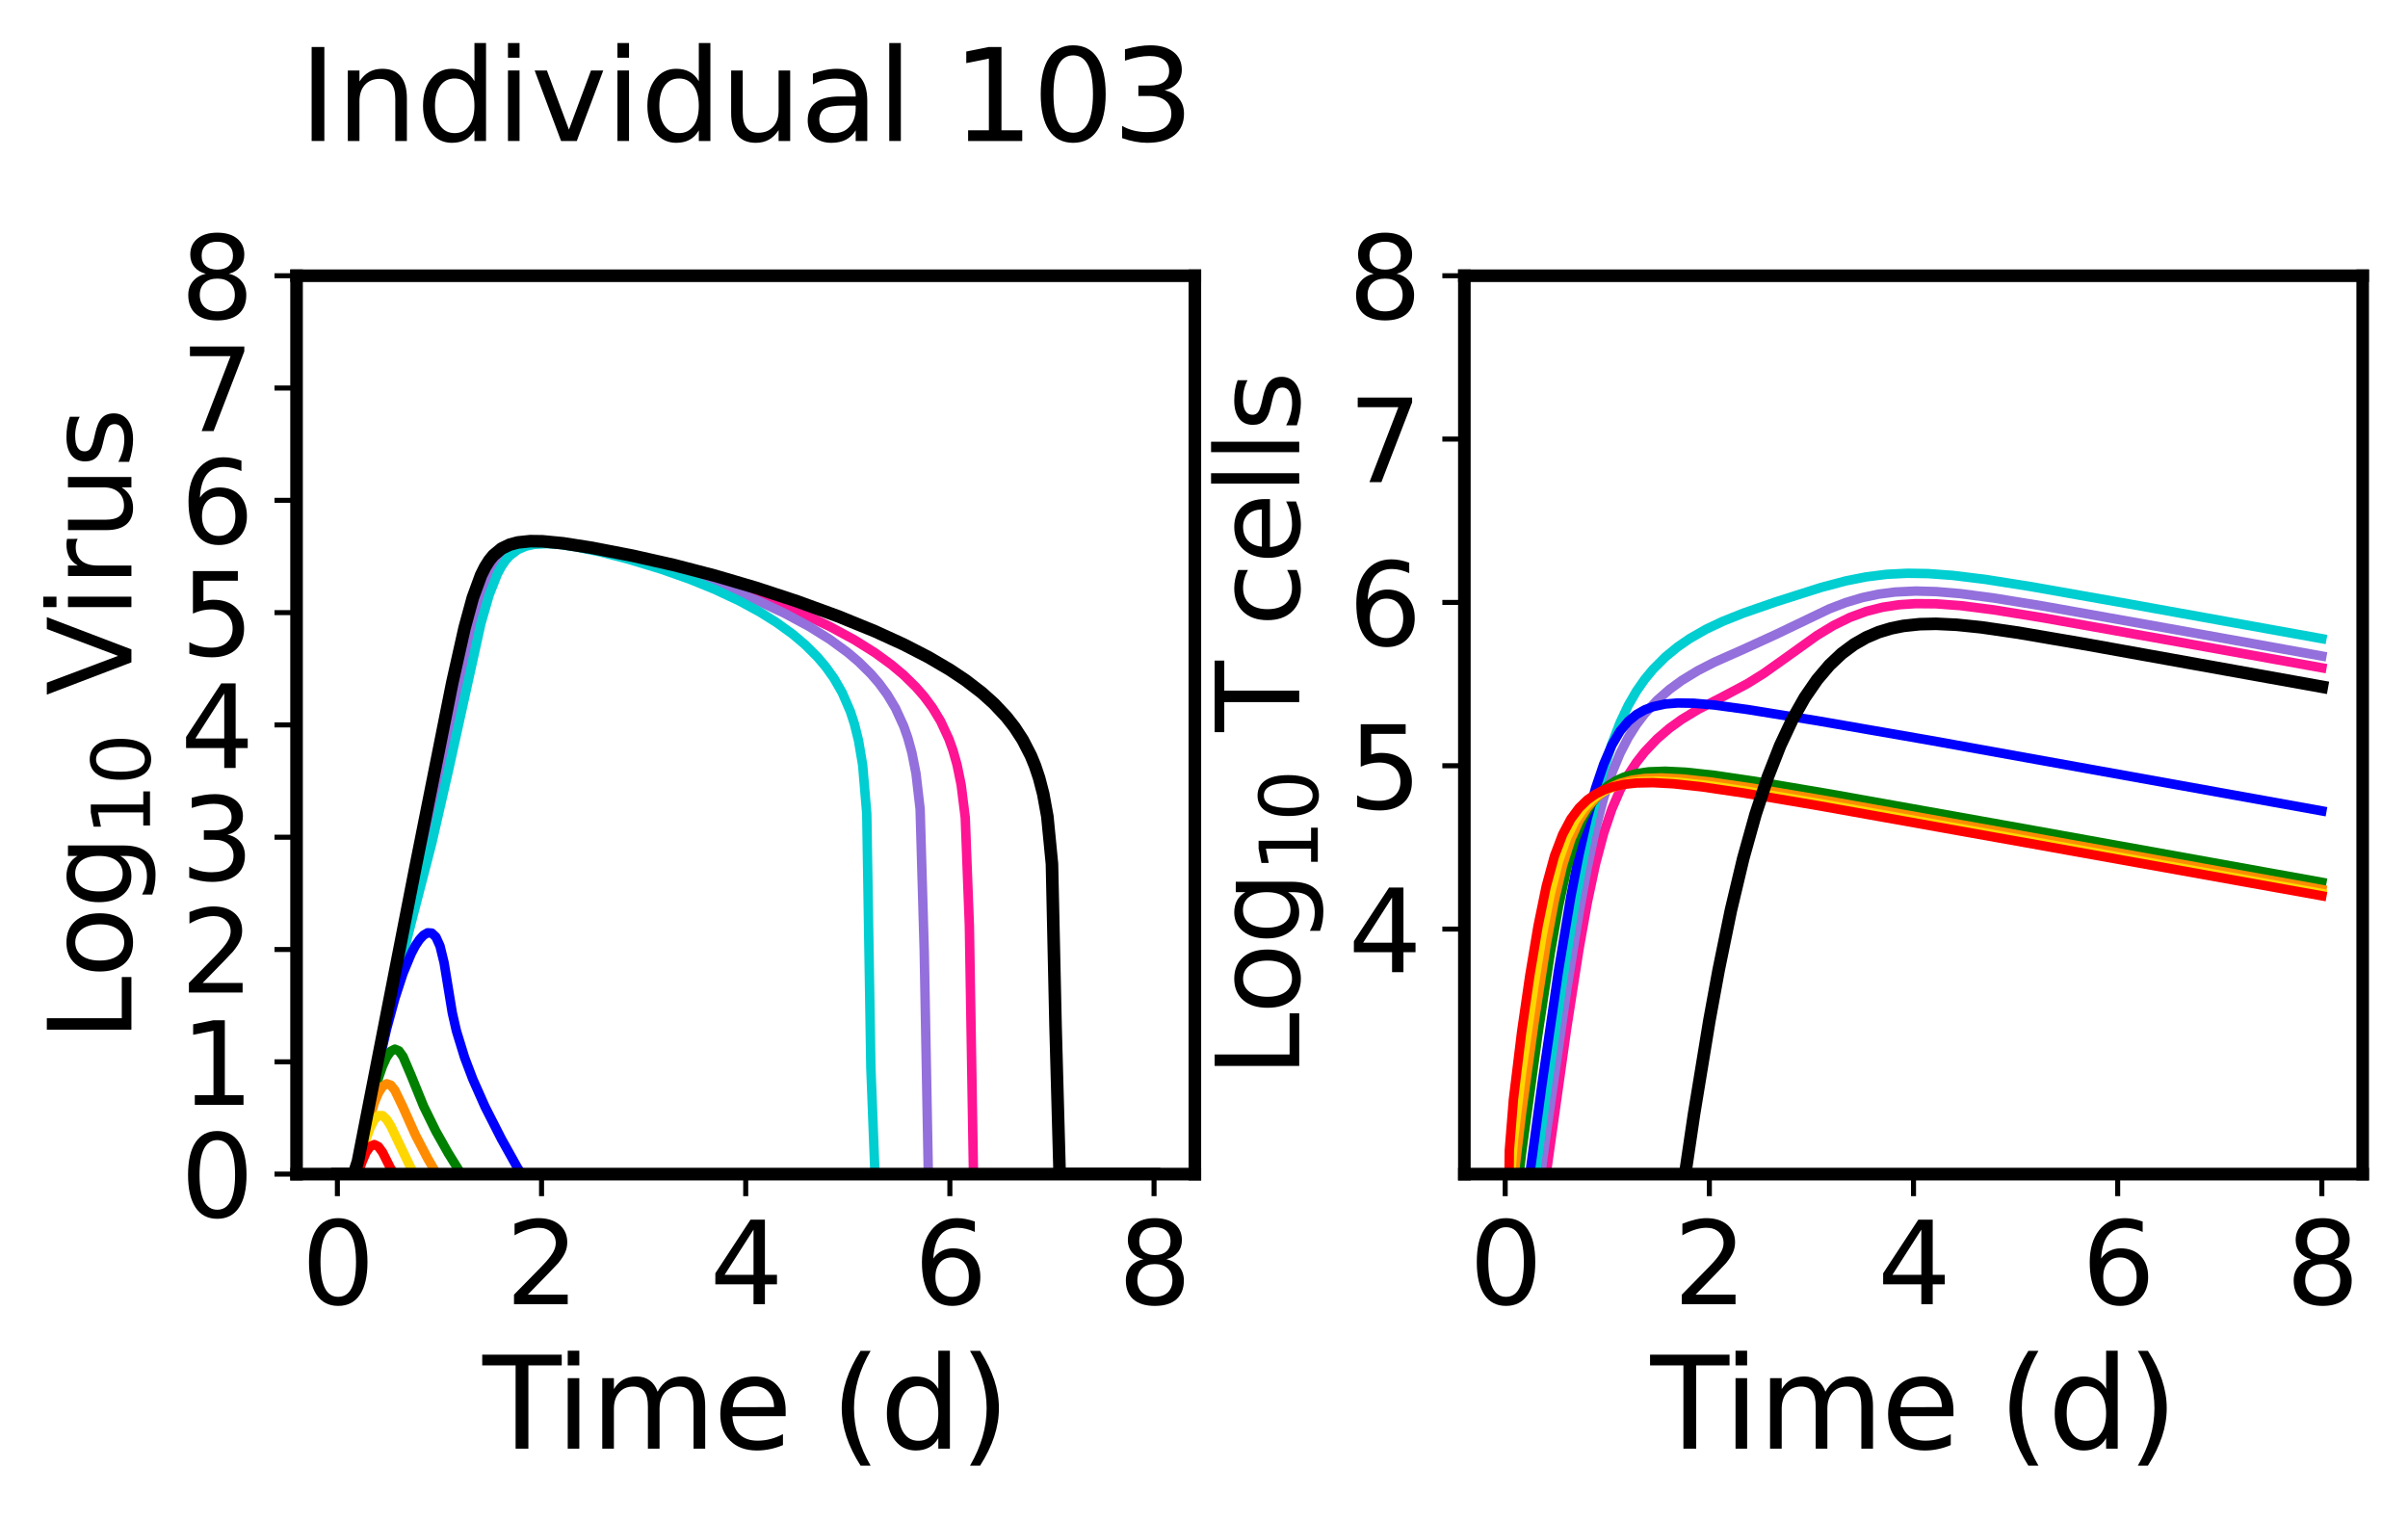 <?xml version="1.0" encoding="utf-8" standalone="no"?>
<!DOCTYPE svg PUBLIC "-//W3C//DTD SVG 1.1//EN"
  "http://www.w3.org/Graphics/SVG/1.1/DTD/svg11.dtd">
<svg xmlns:xlink="http://www.w3.org/1999/xlink" width="382.548pt" height="241.491pt" viewBox="0 0 382.548 241.491" xmlns="http://www.w3.org/2000/svg" version="1.1">
 <defs>
  <style type="text/css">*{stroke-linejoin: round; stroke-linecap: butt}</style>
 </defs>
 <g id="figure_1">
  <g id="patch_1">
   <path d="M 0 241.491 
L 382.548 241.491 
L 382.548 0 
L 0 0 
z
" style="fill: #ffffff"/>
  </g>
  <g id="axes_1">
   <g id="patch_2">
    <path d="M 47.112 186.515 
L 189.823 186.515 
L 189.823 43.804 
L 47.112 43.804 
z
" style="fill: #ffffff"/>
   </g>
   <g id="matplotlib.axis_1">
    <g id="xtick_1">
     <g id="line2d_1">
      <defs>
       <path id="mf154f3d9ef" d="M 0 0 
L 0 3.5 
" style="stroke: #000000; stroke-width: 0.8"/>
      </defs>
      <g>
       <use xlink:href="#mf154f3d9ef" x="53.599" y="186.515" style="stroke: #000000; stroke-width: 0.8"/>
      </g>
     </g>
     <g id="text_1">
      <!-- 0 -->
      <g transform="translate(47.873 207.192) scale(0.18 -0.18)">
       <defs>
        <path id="DejaVuSans-30" d="M 2034 4250 
Q 1547 4250 1301 3770 
Q 1056 3291 1056 2328 
Q 1056 1369 1301 889 
Q 1547 409 2034 409 
Q 2525 409 2770 889 
Q 3016 1369 3016 2328 
Q 3016 3291 2770 3770 
Q 2525 4250 2034 4250 
z
M 2034 4750 
Q 2819 4750 3233 4129 
Q 3647 3509 3647 2328 
Q 3647 1150 3233 529 
Q 2819 -91 2034 -91 
Q 1250 -91 836 529 
Q 422 1150 422 2328 
Q 422 3509 836 4129 
Q 1250 4750 2034 4750 
z
" transform="scale(0.016)"/>
       </defs>
       <use xlink:href="#DejaVuSans-30"/>
      </g>
     </g>
    </g>
    <g id="xtick_2">
     <g id="line2d_2">
      <g>
       <use xlink:href="#mf154f3d9ef" x="86.034" y="186.515" style="stroke: #000000; stroke-width: 0.8"/>
      </g>
     </g>
     <g id="text_2">
      <!-- 2 -->
      <g transform="translate(80.307 207.192) scale(0.18 -0.18)">
       <defs>
        <path id="DejaVuSans-32" d="M 1228 531 
L 3431 531 
L 3431 0 
L 469 0 
L 469 531 
Q 828 903 1448 1529 
Q 2069 2156 2228 2338 
Q 2531 2678 2651 2914 
Q 2772 3150 2772 3378 
Q 2772 3750 2511 3984 
Q 2250 4219 1831 4219 
Q 1534 4219 1204 4116 
Q 875 4013 500 3803 
L 500 4441 
Q 881 4594 1212 4672 
Q 1544 4750 1819 4750 
Q 2544 4750 2975 4387 
Q 3406 4025 3406 3419 
Q 3406 3131 3298 2873 
Q 3191 2616 2906 2266 
Q 2828 2175 2409 1742 
Q 1991 1309 1228 531 
z
" transform="scale(0.016)"/>
       </defs>
       <use xlink:href="#DejaVuSans-32"/>
      </g>
     </g>
    </g>
    <g id="xtick_3">
     <g id="line2d_3">
      <g>
       <use xlink:href="#mf154f3d9ef" x="118.468" y="186.515" style="stroke: #000000; stroke-width: 0.8"/>
      </g>
     </g>
     <g id="text_3">
      <!-- 4 -->
      <g transform="translate(112.742 207.192) scale(0.18 -0.18)">
       <defs>
        <path id="DejaVuSans-34" d="M 2419 4116 
L 825 1625 
L 2419 1625 
L 2419 4116 
z
M 2253 4666 
L 3047 4666 
L 3047 1625 
L 3713 1625 
L 3713 1100 
L 3047 1100 
L 3047 0 
L 2419 0 
L 2419 1100 
L 313 1100 
L 313 1709 
L 2253 4666 
z
" transform="scale(0.016)"/>
       </defs>
       <use xlink:href="#DejaVuSans-34"/>
      </g>
     </g>
    </g>
    <g id="xtick_4">
     <g id="line2d_4">
      <g>
       <use xlink:href="#mf154f3d9ef" x="150.902" y="186.515" style="stroke: #000000; stroke-width: 0.8"/>
      </g>
     </g>
     <g id="text_4">
      <!-- 6 -->
      <g transform="translate(145.176 207.192) scale(0.18 -0.18)">
       <defs>
        <path id="DejaVuSans-36" d="M 2113 2584 
Q 1688 2584 1439 2293 
Q 1191 2003 1191 1497 
Q 1191 994 1439 701 
Q 1688 409 2113 409 
Q 2538 409 2786 701 
Q 3034 994 3034 1497 
Q 3034 2003 2786 2293 
Q 2538 2584 2113 2584 
z
M 3366 4563 
L 3366 3988 
Q 3128 4100 2886 4159 
Q 2644 4219 2406 4219 
Q 1781 4219 1451 3797 
Q 1122 3375 1075 2522 
Q 1259 2794 1537 2939 
Q 1816 3084 2150 3084 
Q 2853 3084 3261 2657 
Q 3669 2231 3669 1497 
Q 3669 778 3244 343 
Q 2819 -91 2113 -91 
Q 1303 -91 875 529 
Q 447 1150 447 2328 
Q 447 3434 972 4092 
Q 1497 4750 2381 4750 
Q 2619 4750 2861 4703 
Q 3103 4656 3366 4563 
z
" transform="scale(0.016)"/>
       </defs>
       <use xlink:href="#DejaVuSans-36"/>
      </g>
     </g>
    </g>
    <g id="xtick_5">
     <g id="line2d_5">
      <g>
       <use xlink:href="#mf154f3d9ef" x="183.337" y="186.515" style="stroke: #000000; stroke-width: 0.8"/>
      </g>
     </g>
     <g id="text_5">
      <!-- 8 -->
      <g transform="translate(177.61 207.192) scale(0.18 -0.18)">
       <defs>
        <path id="DejaVuSans-38" d="M 2034 2216 
Q 1584 2216 1326 1975 
Q 1069 1734 1069 1313 
Q 1069 891 1326 650 
Q 1584 409 2034 409 
Q 2484 409 2743 651 
Q 3003 894 3003 1313 
Q 3003 1734 2745 1975 
Q 2488 2216 2034 2216 
z
M 1403 2484 
Q 997 2584 770 2862 
Q 544 3141 544 3541 
Q 544 4100 942 4425 
Q 1341 4750 2034 4750 
Q 2731 4750 3128 4425 
Q 3525 4100 3525 3541 
Q 3525 3141 3298 2862 
Q 3072 2584 2669 2484 
Q 3125 2378 3379 2068 
Q 3634 1759 3634 1313 
Q 3634 634 3220 271 
Q 2806 -91 2034 -91 
Q 1263 -91 848 271 
Q 434 634 434 1313 
Q 434 1759 690 2068 
Q 947 2378 1403 2484 
z
M 1172 3481 
Q 1172 3119 1398 2916 
Q 1625 2713 2034 2713 
Q 2441 2713 2670 2916 
Q 2900 3119 2900 3481 
Q 2900 3844 2670 4047 
Q 2441 4250 2034 4250 
Q 1625 4250 1398 4047 
Q 1172 3844 1172 3481 
z
" transform="scale(0.016)"/>
       </defs>
       <use xlink:href="#DejaVuSans-38"/>
      </g>
     </g>
    </g>
    <g id="text_6">
     <!-- Time (d) -->
     <g transform="translate(76.671 230.132) scale(0.2 -0.2)">
      <defs>
       <path id="DejaVuSans-54" d="M -19 4666 
L 3928 4666 
L 3928 4134 
L 2272 4134 
L 2272 0 
L 1638 0 
L 1638 4134 
L -19 4134 
L -19 4666 
z
" transform="scale(0.016)"/>
       <path id="DejaVuSans-69" d="M 603 3500 
L 1178 3500 
L 1178 0 
L 603 0 
L 603 3500 
z
M 603 4863 
L 1178 4863 
L 1178 4134 
L 603 4134 
L 603 4863 
z
" transform="scale(0.016)"/>
       <path id="DejaVuSans-6d" d="M 3328 2828 
Q 3544 3216 3844 3400 
Q 4144 3584 4550 3584 
Q 5097 3584 5394 3201 
Q 5691 2819 5691 2113 
L 5691 0 
L 5113 0 
L 5113 2094 
Q 5113 2597 4934 2840 
Q 4756 3084 4391 3084 
Q 3944 3084 3684 2787 
Q 3425 2491 3425 1978 
L 3425 0 
L 2847 0 
L 2847 2094 
Q 2847 2600 2669 2842 
Q 2491 3084 2119 3084 
Q 1678 3084 1418 2786 
Q 1159 2488 1159 1978 
L 1159 0 
L 581 0 
L 581 3500 
L 1159 3500 
L 1159 2956 
Q 1356 3278 1631 3431 
Q 1906 3584 2284 3584 
Q 2666 3584 2933 3390 
Q 3200 3197 3328 2828 
z
" transform="scale(0.016)"/>
       <path id="DejaVuSans-65" d="M 3597 1894 
L 3597 1613 
L 953 1613 
Q 991 1019 1311 708 
Q 1631 397 2203 397 
Q 2534 397 2845 478 
Q 3156 559 3463 722 
L 3463 178 
Q 3153 47 2828 -22 
Q 2503 -91 2169 -91 
Q 1331 -91 842 396 
Q 353 884 353 1716 
Q 353 2575 817 3079 
Q 1281 3584 2069 3584 
Q 2775 3584 3186 3129 
Q 3597 2675 3597 1894 
z
M 3022 2063 
Q 3016 2534 2758 2815 
Q 2500 3097 2075 3097 
Q 1594 3097 1305 2825 
Q 1016 2553 972 2059 
L 3022 2063 
z
" transform="scale(0.016)"/>
       <path id="DejaVuSans-20" transform="scale(0.016)"/>
       <path id="DejaVuSans-28" d="M 1984 4856 
Q 1566 4138 1362 3434 
Q 1159 2731 1159 2009 
Q 1159 1288 1364 580 
Q 1569 -128 1984 -844 
L 1484 -844 
Q 1016 -109 783 600 
Q 550 1309 550 2009 
Q 550 2706 781 3412 
Q 1013 4119 1484 4856 
L 1984 4856 
z
" transform="scale(0.016)"/>
       <path id="DejaVuSans-64" d="M 2906 2969 
L 2906 4863 
L 3481 4863 
L 3481 0 
L 2906 0 
L 2906 525 
Q 2725 213 2448 61 
Q 2172 -91 1784 -91 
Q 1150 -91 751 415 
Q 353 922 353 1747 
Q 353 2572 751 3078 
Q 1150 3584 1784 3584 
Q 2172 3584 2448 3432 
Q 2725 3281 2906 2969 
z
M 947 1747 
Q 947 1113 1208 752 
Q 1469 391 1925 391 
Q 2381 391 2643 752 
Q 2906 1113 2906 1747 
Q 2906 2381 2643 2742 
Q 2381 3103 1925 3103 
Q 1469 3103 1208 2742 
Q 947 2381 947 1747 
z
" transform="scale(0.016)"/>
       <path id="DejaVuSans-29" d="M 513 4856 
L 1013 4856 
Q 1481 4119 1714 3412 
Q 1947 2706 1947 2009 
Q 1947 1309 1714 600 
Q 1481 -109 1013 -844 
L 513 -844 
Q 928 -128 1133 580 
Q 1338 1288 1338 2009 
Q 1338 2731 1133 3434 
Q 928 4138 513 4856 
z
" transform="scale(0.016)"/>
      </defs>
      <use xlink:href="#DejaVuSans-54"/>
      <use xlink:href="#DejaVuSans-69" transform="translate(57.959 0)"/>
      <use xlink:href="#DejaVuSans-6d" transform="translate(85.742 0)"/>
      <use xlink:href="#DejaVuSans-65" transform="translate(183.154 0)"/>
      <use xlink:href="#DejaVuSans-20" transform="translate(244.678 0)"/>
      <use xlink:href="#DejaVuSans-28" transform="translate(276.465 0)"/>
      <use xlink:href="#DejaVuSans-64" transform="translate(315.479 0)"/>
      <use xlink:href="#DejaVuSans-29" transform="translate(378.955 0)"/>
     </g>
    </g>
   </g>
   <g id="matplotlib.axis_2">
    <g id="ytick_1">
     <g id="line2d_6">
      <defs>
       <path id="m5e6842d394" d="M 0 0 
L -3.5 0 
" style="stroke: #000000; stroke-width: 0.8"/>
      </defs>
      <g>
       <use xlink:href="#m5e6842d394" x="47.112" y="186.515" style="stroke: #000000; stroke-width: 0.8"/>
      </g>
     </g>
     <g id="text_7">
      <!-- 0 -->
      <g transform="translate(28.66 193.353) scale(0.18 -0.18)">
       <use xlink:href="#DejaVuSans-30"/>
      </g>
     </g>
    </g>
    <g id="ytick_2">
     <g id="line2d_7">
      <g>
       <use xlink:href="#m5e6842d394" x="47.112" y="168.676" style="stroke: #000000; stroke-width: 0.8"/>
      </g>
     </g>
     <g id="text_8">
      <!-- 1 -->
      <g transform="translate(28.66 175.514) scale(0.18 -0.18)">
       <defs>
        <path id="DejaVuSans-31" d="M 794 531 
L 1825 531 
L 1825 4091 
L 703 3866 
L 703 4441 
L 1819 4666 
L 2450 4666 
L 2450 531 
L 3481 531 
L 3481 0 
L 794 0 
L 794 531 
z
" transform="scale(0.016)"/>
       </defs>
       <use xlink:href="#DejaVuSans-31"/>
      </g>
     </g>
    </g>
    <g id="ytick_3">
     <g id="line2d_8">
      <g>
       <use xlink:href="#m5e6842d394" x="47.112" y="150.837" style="stroke: #000000; stroke-width: 0.8"/>
      </g>
     </g>
     <g id="text_9">
      <!-- 2 -->
      <g transform="translate(28.66 157.675) scale(0.18 -0.18)">
       <use xlink:href="#DejaVuSans-32"/>
      </g>
     </g>
    </g>
    <g id="ytick_4">
     <g id="line2d_9">
      <g>
       <use xlink:href="#m5e6842d394" x="47.112" y="132.998" style="stroke: #000000; stroke-width: 0.8"/>
      </g>
     </g>
     <g id="text_10">
      <!-- 3 -->
      <g transform="translate(28.66 139.836) scale(0.18 -0.18)">
       <defs>
        <path id="DejaVuSans-33" d="M 2597 2516 
Q 3050 2419 3304 2112 
Q 3559 1806 3559 1356 
Q 3559 666 3084 287 
Q 2609 -91 1734 -91 
Q 1441 -91 1130 -33 
Q 819 25 488 141 
L 488 750 
Q 750 597 1062 519 
Q 1375 441 1716 441 
Q 2309 441 2620 675 
Q 2931 909 2931 1356 
Q 2931 1769 2642 2001 
Q 2353 2234 1838 2234 
L 1294 2234 
L 1294 2753 
L 1863 2753 
Q 2328 2753 2575 2939 
Q 2822 3125 2822 3475 
Q 2822 3834 2567 4026 
Q 2313 4219 1838 4219 
Q 1578 4219 1281 4162 
Q 984 4106 628 3988 
L 628 4550 
Q 988 4650 1302 4700 
Q 1616 4750 1894 4750 
Q 2613 4750 3031 4423 
Q 3450 4097 3450 3541 
Q 3450 3153 3228 2886 
Q 3006 2619 2597 2516 
z
" transform="scale(0.016)"/>
       </defs>
       <use xlink:href="#DejaVuSans-33"/>
      </g>
     </g>
    </g>
    <g id="ytick_5">
     <g id="line2d_10">
      <g>
       <use xlink:href="#m5e6842d394" x="47.112" y="115.159" style="stroke: #000000; stroke-width: 0.8"/>
      </g>
     </g>
     <g id="text_11">
      <!-- 4 -->
      <g transform="translate(28.66 121.998) scale(0.18 -0.18)">
       <use xlink:href="#DejaVuSans-34"/>
      </g>
     </g>
    </g>
    <g id="ytick_6">
     <g id="line2d_11">
      <g>
       <use xlink:href="#m5e6842d394" x="47.112" y="97.32" style="stroke: #000000; stroke-width: 0.8"/>
      </g>
     </g>
     <g id="text_12">
      <!-- 5 -->
      <g transform="translate(28.66 104.159) scale(0.18 -0.18)">
       <defs>
        <path id="DejaVuSans-35" d="M 691 4666 
L 3169 4666 
L 3169 4134 
L 1269 4134 
L 1269 2991 
Q 1406 3038 1543 3061 
Q 1681 3084 1819 3084 
Q 2600 3084 3056 2656 
Q 3513 2228 3513 1497 
Q 3513 744 3044 326 
Q 2575 -91 1722 -91 
Q 1428 -91 1123 -41 
Q 819 9 494 109 
L 494 744 
Q 775 591 1075 516 
Q 1375 441 1709 441 
Q 2250 441 2565 725 
Q 2881 1009 2881 1497 
Q 2881 1984 2565 2268 
Q 2250 2553 1709 2553 
Q 1456 2553 1204 2497 
Q 953 2441 691 2322 
L 691 4666 
z
" transform="scale(0.016)"/>
       </defs>
       <use xlink:href="#DejaVuSans-35"/>
      </g>
     </g>
    </g>
    <g id="ytick_7">
     <g id="line2d_12">
      <g>
       <use xlink:href="#m5e6842d394" x="47.112" y="79.481" style="stroke: #000000; stroke-width: 0.8"/>
      </g>
     </g>
     <g id="text_13">
      <!-- 6 -->
      <g transform="translate(28.66 86.32) scale(0.18 -0.18)">
       <use xlink:href="#DejaVuSans-36"/>
      </g>
     </g>
    </g>
    <g id="ytick_8">
     <g id="line2d_13">
      <g>
       <use xlink:href="#m5e6842d394" x="47.112" y="61.642" style="stroke: #000000; stroke-width: 0.8"/>
      </g>
     </g>
     <g id="text_14">
      <!-- 7 -->
      <g transform="translate(28.66 68.481) scale(0.18 -0.18)">
       <defs>
        <path id="DejaVuSans-37" d="M 525 4666 
L 3525 4666 
L 3525 4397 
L 1831 0 
L 1172 0 
L 2766 4134 
L 525 4134 
L 525 4666 
z
" transform="scale(0.016)"/>
       </defs>
       <use xlink:href="#DejaVuSans-37"/>
      </g>
     </g>
    </g>
    <g id="ytick_9">
     <g id="line2d_14">
      <g>
       <use xlink:href="#m5e6842d394" x="47.112" y="43.804" style="stroke: #000000; stroke-width: 0.8"/>
      </g>
     </g>
     <g id="text_15">
      <!-- 8 -->
      <g transform="translate(28.66 50.642) scale(0.18 -0.18)">
       <use xlink:href="#DejaVuSans-38"/>
      </g>
     </g>
    </g>
    <g id="text_16">
     <!-- Log$_{10}$ Virus -->
     <g transform="translate(20.88 165.379) rotate(-90) scale(0.18 -0.18)">
      <defs>
       <path id="DejaVuSans-4c" d="M 628 4666 
L 1259 4666 
L 1259 531 
L 3531 531 
L 3531 0 
L 628 0 
L 628 4666 
z
" transform="scale(0.016)"/>
       <path id="DejaVuSans-6f" d="M 1959 3097 
Q 1497 3097 1228 2736 
Q 959 2375 959 1747 
Q 959 1119 1226 758 
Q 1494 397 1959 397 
Q 2419 397 2687 759 
Q 2956 1122 2956 1747 
Q 2956 2369 2687 2733 
Q 2419 3097 1959 3097 
z
M 1959 3584 
Q 2709 3584 3137 3096 
Q 3566 2609 3566 1747 
Q 3566 888 3137 398 
Q 2709 -91 1959 -91 
Q 1206 -91 779 398 
Q 353 888 353 1747 
Q 353 2609 779 3096 
Q 1206 3584 1959 3584 
z
" transform="scale(0.016)"/>
       <path id="DejaVuSans-67" d="M 2906 1791 
Q 2906 2416 2648 2759 
Q 2391 3103 1925 3103 
Q 1463 3103 1205 2759 
Q 947 2416 947 1791 
Q 947 1169 1205 825 
Q 1463 481 1925 481 
Q 2391 481 2648 825 
Q 2906 1169 2906 1791 
z
M 3481 434 
Q 3481 -459 3084 -895 
Q 2688 -1331 1869 -1331 
Q 1566 -1331 1297 -1286 
Q 1028 -1241 775 -1147 
L 775 -588 
Q 1028 -725 1275 -790 
Q 1522 -856 1778 -856 
Q 2344 -856 2625 -561 
Q 2906 -266 2906 331 
L 2906 616 
Q 2728 306 2450 153 
Q 2172 0 1784 0 
Q 1141 0 747 490 
Q 353 981 353 1791 
Q 353 2603 747 3093 
Q 1141 3584 1784 3584 
Q 2172 3584 2450 3431 
Q 2728 3278 2906 2969 
L 2906 3500 
L 3481 3500 
L 3481 434 
z
" transform="scale(0.016)"/>
       <path id="DejaVuSans-56" d="M 1831 0 
L 50 4666 
L 709 4666 
L 2188 738 
L 3669 4666 
L 4325 4666 
L 2547 0 
L 1831 0 
z
" transform="scale(0.016)"/>
       <path id="DejaVuSans-72" d="M 2631 2963 
Q 2534 3019 2420 3045 
Q 2306 3072 2169 3072 
Q 1681 3072 1420 2755 
Q 1159 2438 1159 1844 
L 1159 0 
L 581 0 
L 581 3500 
L 1159 3500 
L 1159 2956 
Q 1341 3275 1631 3429 
Q 1922 3584 2338 3584 
Q 2397 3584 2469 3576 
Q 2541 3569 2628 3553 
L 2631 2963 
z
" transform="scale(0.016)"/>
       <path id="DejaVuSans-75" d="M 544 1381 
L 544 3500 
L 1119 3500 
L 1119 1403 
Q 1119 906 1312 657 
Q 1506 409 1894 409 
Q 2359 409 2629 706 
Q 2900 1003 2900 1516 
L 2900 3500 
L 3475 3500 
L 3475 0 
L 2900 0 
L 2900 538 
Q 2691 219 2414 64 
Q 2138 -91 1772 -91 
Q 1169 -91 856 284 
Q 544 659 544 1381 
z
M 1991 3584 
L 1991 3584 
z
" transform="scale(0.016)"/>
       <path id="DejaVuSans-73" d="M 2834 3397 
L 2834 2853 
Q 2591 2978 2328 3040 
Q 2066 3103 1784 3103 
Q 1356 3103 1142 2972 
Q 928 2841 928 2578 
Q 928 2378 1081 2264 
Q 1234 2150 1697 2047 
L 1894 2003 
Q 2506 1872 2764 1633 
Q 3022 1394 3022 966 
Q 3022 478 2636 193 
Q 2250 -91 1575 -91 
Q 1294 -91 989 -36 
Q 684 19 347 128 
L 347 722 
Q 666 556 975 473 
Q 1284 391 1588 391 
Q 1994 391 2212 530 
Q 2431 669 2431 922 
Q 2431 1156 2273 1281 
Q 2116 1406 1581 1522 
L 1381 1569 
Q 847 1681 609 1914 
Q 372 2147 372 2553 
Q 372 3047 722 3315 
Q 1072 3584 1716 3584 
Q 2034 3584 2315 3537 
Q 2597 3491 2834 3397 
z
" transform="scale(0.016)"/>
      </defs>
      <use xlink:href="#DejaVuSans-4c" transform="translate(0 0.016)"/>
      <use xlink:href="#DejaVuSans-6f" transform="translate(55.713 0.016)"/>
      <use xlink:href="#DejaVuSans-67" transform="translate(116.895 0.016)"/>
      <use xlink:href="#DejaVuSans-31" transform="translate(181.328 -16.391) scale(0.7)"/>
      <use xlink:href="#DejaVuSans-30" transform="translate(225.864 -16.391) scale(0.7)"/>
      <use xlink:href="#DejaVuSans-20" transform="translate(273.135 0.016)"/>
      <use xlink:href="#DejaVuSans-56" transform="translate(304.922 0.016)"/>
      <use xlink:href="#DejaVuSans-69" transform="translate(373.33 0.016)"/>
      <use xlink:href="#DejaVuSans-72" transform="translate(401.113 0.016)"/>
      <use xlink:href="#DejaVuSans-75" transform="translate(442.227 0.016)"/>
      <use xlink:href="#DejaVuSans-73" transform="translate(505.605 0.016)"/>
     </g>
    </g>
   </g>
   <g id="line2d_15">
    <path d="M 53.599 186.515 
L 56.207 186.515 
L 56.859 184.543 
L 61.423 161.575 
L 73.158 104.944 
L 74.462 99.369 
L 75.766 94.702 
L 77.069 91.243 
L 77.721 89.982 
L 78.373 88.983 
L 79.025 88.211 
L 80.329 87.168 
L 81.633 86.572 
L 82.937 86.25 
L 84.893 86.08 
L 86.849 86.136 
L 90.108 86.507 
L 94.672 87.311 
L 100.539 88.586 
L 106.407 90.064 
L 112.275 91.769 
L 117.49 93.497 
L 122.706 95.447 
L 127.269 97.363 
L 131.833 99.527 
L 135.745 101.651 
L 139.004 103.694 
L 141.612 105.591 
L 143.568 107.235 
L 145.524 109.156 
L 146.828 110.657 
L 148.132 112.418 
L 149.435 114.569 
L 150.739 117.372 
L 151.391 119.192 
L 152.043 121.498 
L 152.695 124.679 
L 153.347 129.915 
L 153.999 147.031 
L 154.651 186.515 
L 183.337 186.515 
L 183.337 186.515 
" clip-path="url(#p3ba7600f15)" style="fill: none; stroke: #ff1493; stroke-width: 1.5; stroke-linecap: square"/>
   </g>
   <g id="line2d_16">
    <path d="M 53.599 186.515 
L 56.207 186.515 
L 56.859 184.56 
L 60.771 165.021 
L 64.031 149.89 
L 69.246 126.108 
L 74.462 101.544 
L 75.766 96.484 
L 77.069 92.538 
L 77.721 91.033 
L 78.373 89.827 
L 79.025 88.878 
L 79.677 88.146 
L 80.981 87.162 
L 82.285 86.604 
L 83.589 86.311 
L 85.545 86.174 
L 87.501 86.261 
L 90.76 86.679 
L 94.672 87.42 
L 99.888 88.626 
L 105.755 90.209 
L 110.971 91.837 
L 116.186 93.715 
L 120.75 95.6 
L 124.661 97.437 
L 128.573 99.541 
L 131.833 101.577 
L 134.685 103.666 
L 136.397 105.12 
L 138.352 107.048 
L 139.656 108.559 
L 140.96 110.334 
L 142.264 112.508 
L 143.568 115.355 
L 144.22 117.214 
L 144.872 119.588 
L 145.524 122.904 
L 146.176 128.539 
L 146.828 151.062 
L 147.48 186.515 
L 183.337 186.515 
L 183.337 186.515 
" clip-path="url(#p3ba7600f15)" style="fill: none; stroke: #9370db; stroke-width: 1.5; stroke-linecap: square"/>
   </g>
   <g id="line2d_17">
    <path d="M 53.599 186.515 
L 56.207 186.515 
L 56.859 184.595 
L 60.119 168.459 
L 62.727 156.817 
L 65.334 146.546 
L 68.594 133.959 
L 71.202 122.59 
L 76.417 98.987 
L 77.721 94.482 
L 79.025 91.172 
L 79.677 89.964 
L 80.329 89.015 
L 80.981 88.283 
L 82.285 87.303 
L 83.589 86.754 
L 84.893 86.474 
L 86.849 86.365 
L 88.804 86.484 
L 91.412 86.854 
L 95.324 87.668 
L 99.888 88.849 
L 105.103 90.436 
L 109.667 92.049 
L 113.578 93.641 
L 117.49 95.478 
L 120.75 97.251 
L 123.358 98.883 
L 125.965 100.773 
L 127.921 102.429 
L 129.877 104.383 
L 131.181 105.925 
L 132.485 107.75 
L 133.789 110.01 
L 135.093 113.022 
L 135.745 115.033 
L 136.397 117.67 
L 137.048 121.552 
L 137.7 129.25 
L 138.352 169.654 
L 139.004 186.515 
L 183.337 186.515 
L 183.337 186.515 
" clip-path="url(#p3ba7600f15)" style="fill: none; stroke: #00ced1; stroke-width: 1.5; stroke-linecap: square"/>
   </g>
   <g id="line2d_18">
    <path d="M 53.599 186.515 
L 56.207 186.515 
L 56.859 184.653 
L 59.467 171.94 
L 61.423 163.444 
L 62.727 158.629 
L 64.031 154.622 
L 65.334 151.476 
L 65.986 150.242 
L 66.638 149.266 
L 67.29 148.558 
L 67.942 148.182 
L 68.594 148.227 
L 69.246 148.836 
L 69.898 150.275 
L 70.55 152.939 
L 71.854 160.899 
L 72.506 163.756 
L 73.81 168.002 
L 75.114 171.438 
L 77.069 175.845 
L 79.677 180.963 
L 82.285 185.64 
L 82.937 186.515 
L 183.337 186.515 
L 183.337 186.515 
" clip-path="url(#p3ba7600f15)" style="fill: none; stroke: #0000ff; stroke-width: 1.5; stroke-linecap: square"/>
   </g>
   <g id="line2d_19">
    <path d="M 53.599 186.515 
L 56.207 186.515 
L 56.859 184.904 
L 58.815 176.055 
L 60.119 171.253 
L 60.771 169.361 
L 61.423 167.925 
L 62.075 167.007 
L 62.727 166.666 
L 63.379 166.943 
L 64.031 167.844 
L 65.334 170.904 
L 67.29 175.728 
L 69.246 179.71 
L 71.202 183.175 
L 73.158 186.321 
L 73.81 186.515 
L 183.337 186.515 
L 183.337 186.515 
" clip-path="url(#p3ba7600f15)" style="fill: none; stroke: #008000; stroke-width: 1.5; stroke-linecap: square"/>
   </g>
   <g id="line2d_20">
    <path d="M 53.599 186.515 
L 56.207 186.515 
L 56.859 185.209 
L 58.163 179.614 
L 59.467 175.178 
L 60.119 173.621 
L 60.771 172.587 
L 61.423 172.165 
L 62.075 172.377 
L 62.727 173.187 
L 64.031 175.905 
L 65.986 180.277 
L 67.942 184.03 
L 69.246 186.275 
L 69.898 186.515 
L 183.337 186.515 
L 183.337 186.515 
" clip-path="url(#p3ba7600f15)" style="fill: none; stroke: #ff8c00; stroke-width: 1.5; stroke-linecap: square"/>
   </g>
   <g id="line2d_21">
    <path d="M 53.599 186.515 
L 56.207 186.515 
L 56.859 185.748 
L 58.163 180.922 
L 58.815 179.134 
L 59.467 177.859 
L 60.119 177.221 
L 60.771 177.22 
L 61.423 177.823 
L 62.075 178.861 
L 65.334 185.683 
L 65.986 186.515 
L 183.337 186.515 
L 183.337 186.515 
" clip-path="url(#p3ba7600f15)" style="fill: none; stroke: #ffd700; stroke-width: 1.5; stroke-linecap: square"/>
   </g>
   <g id="line2d_22">
    <path d="M 53.599 186.515 
L 56.859 186.515 
L 57.511 184.6 
L 58.163 183.058 
L 58.815 182.122 
L 59.467 181.825 
L 60.119 182.154 
L 60.771 183.039 
L 62.075 185.645 
L 62.727 186.515 
L 183.337 186.515 
L 183.337 186.515 
" clip-path="url(#p3ba7600f15)" style="fill: none; stroke: #ff0000; stroke-width: 1.5; stroke-linecap: square"/>
   </g>
   <g id="line2d_23">
    <path d="M 53.599 186.515 
L 56.207 186.515 
L 56.859 184.522 
L 65.986 137.858 
L 71.854 108.445 
L 73.81 99.726 
L 75.114 94.953 
L 76.417 91.391 
L 77.069 90.078 
L 77.721 89.042 
L 78.373 88.237 
L 79.677 87.147 
L 80.981 86.518 
L 82.285 86.17 
L 84.241 85.966 
L 86.197 85.992 
L 89.456 86.306 
L 94.02 87.021 
L 100.539 88.286 
L 107.059 89.756 
L 113.578 91.451 
L 120.098 93.374 
L 126.617 95.517 
L 133.137 97.896 
L 139.004 100.289 
L 143.568 102.377 
L 147.48 104.392 
L 150.902 106.398 
L 153.347 108.028 
L 155.955 110.028 
L 157.911 111.783 
L 159.867 113.868 
L 161.17 115.53 
L 162.474 117.529 
L 163.778 120.065 
L 164.43 121.658 
L 165.082 123.604 
L 165.734 126.119 
L 166.386 129.698 
L 167.119 137.236 
L 167.69 162.956 
L 168.342 186.515 
L 183.337 186.515 
L 183.337 186.515 
" clip-path="url(#p3ba7600f15)" style="fill: none; stroke: #000000; stroke-width: 2; stroke-linecap: square"/>
   </g>
   <g id="patch_3">
    <path d="M 47.112 186.515 
L 47.112 43.804 
" style="fill: none; stroke: #000000; stroke-width: 2; stroke-linejoin: miter; stroke-linecap: square"/>
   </g>
   <g id="patch_4">
    <path d="M 189.823 186.515 
L 189.823 43.804 
" style="fill: none; stroke: #000000; stroke-width: 2; stroke-linejoin: miter; stroke-linecap: square"/>
   </g>
   <g id="patch_5">
    <path d="M 47.112 186.515 
L 189.823 186.515 
" style="fill: none; stroke: #000000; stroke-width: 2; stroke-linejoin: miter; stroke-linecap: square"/>
   </g>
   <g id="patch_6">
    <path d="M 47.112 43.804 
L 189.823 43.804 
" style="fill: none; stroke: #000000; stroke-width: 2; stroke-linejoin: miter; stroke-linecap: square"/>
   </g>
   <g id="text_17">
    <!-- Individual 103 -->
    <g transform="translate(47.499 22.397) scale(0.2 -0.2)">
     <defs>
      <path id="DejaVuSans-49" d="M 628 4666 
L 1259 4666 
L 1259 0 
L 628 0 
L 628 4666 
z
" transform="scale(0.016)"/>
      <path id="DejaVuSans-6e" d="M 3513 2113 
L 3513 0 
L 2938 0 
L 2938 2094 
Q 2938 2591 2744 2837 
Q 2550 3084 2163 3084 
Q 1697 3084 1428 2787 
Q 1159 2491 1159 1978 
L 1159 0 
L 581 0 
L 581 3500 
L 1159 3500 
L 1159 2956 
Q 1366 3272 1645 3428 
Q 1925 3584 2291 3584 
Q 2894 3584 3203 3211 
Q 3513 2838 3513 2113 
z
" transform="scale(0.016)"/>
      <path id="DejaVuSans-76" d="M 191 3500 
L 800 3500 
L 1894 563 
L 2988 3500 
L 3597 3500 
L 2284 0 
L 1503 0 
L 191 3500 
z
" transform="scale(0.016)"/>
      <path id="DejaVuSans-61" d="M 2194 1759 
Q 1497 1759 1228 1600 
Q 959 1441 959 1056 
Q 959 750 1161 570 
Q 1363 391 1709 391 
Q 2188 391 2477 730 
Q 2766 1069 2766 1631 
L 2766 1759 
L 2194 1759 
z
M 3341 1997 
L 3341 0 
L 2766 0 
L 2766 531 
Q 2569 213 2275 61 
Q 1981 -91 1556 -91 
Q 1019 -91 701 211 
Q 384 513 384 1019 
Q 384 1609 779 1909 
Q 1175 2209 1959 2209 
L 2766 2209 
L 2766 2266 
Q 2766 2663 2505 2880 
Q 2244 3097 1772 3097 
Q 1472 3097 1187 3025 
Q 903 2953 641 2809 
L 641 3341 
Q 956 3463 1253 3523 
Q 1550 3584 1831 3584 
Q 2591 3584 2966 3190 
Q 3341 2797 3341 1997 
z
" transform="scale(0.016)"/>
      <path id="DejaVuSans-6c" d="M 603 4863 
L 1178 4863 
L 1178 0 
L 603 0 
L 603 4863 
z
" transform="scale(0.016)"/>
     </defs>
     <use xlink:href="#DejaVuSans-49"/>
     <use xlink:href="#DejaVuSans-6e" transform="translate(29.492 0)"/>
     <use xlink:href="#DejaVuSans-64" transform="translate(92.871 0)"/>
     <use xlink:href="#DejaVuSans-69" transform="translate(156.348 0)"/>
     <use xlink:href="#DejaVuSans-76" transform="translate(184.131 0)"/>
     <use xlink:href="#DejaVuSans-69" transform="translate(243.311 0)"/>
     <use xlink:href="#DejaVuSans-64" transform="translate(271.094 0)"/>
     <use xlink:href="#DejaVuSans-75" transform="translate(334.57 0)"/>
     <use xlink:href="#DejaVuSans-61" transform="translate(397.949 0)"/>
     <use xlink:href="#DejaVuSans-6c" transform="translate(459.229 0)"/>
     <use xlink:href="#DejaVuSans-20" transform="translate(487.012 0)"/>
     <use xlink:href="#DejaVuSans-31" transform="translate(518.799 0)"/>
     <use xlink:href="#DejaVuSans-30" transform="translate(582.422 0)"/>
     <use xlink:href="#DejaVuSans-33" transform="translate(646.045 0)"/>
    </g>
   </g>
  </g>
  <g id="axes_2">
   <g id="patch_7">
    <path d="M 232.637 186.515 
L 375.348 186.515 
L 375.348 43.804 
L 232.637 43.804 
z
" style="fill: #ffffff"/>
   </g>
   <g id="matplotlib.axis_3">
    <g id="xtick_6">
     <g id="line2d_24">
      <g>
       <use xlink:href="#mf154f3d9ef" x="239.124" y="186.515" style="stroke: #000000; stroke-width: 0.8"/>
      </g>
     </g>
     <g id="text_18">
      <!-- 0 -->
      <g transform="translate(233.397 207.192) scale(0.18 -0.18)">
       <use xlink:href="#DejaVuSans-30"/>
      </g>
     </g>
    </g>
    <g id="xtick_7">
     <g id="line2d_25">
      <g>
       <use xlink:href="#mf154f3d9ef" x="271.558" y="186.515" style="stroke: #000000; stroke-width: 0.8"/>
      </g>
     </g>
     <g id="text_19">
      <!-- 2 -->
      <g transform="translate(265.832 207.192) scale(0.18 -0.18)">
       <use xlink:href="#DejaVuSans-32"/>
      </g>
     </g>
    </g>
    <g id="xtick_8">
     <g id="line2d_26">
      <g>
       <use xlink:href="#mf154f3d9ef" x="303.992" y="186.515" style="stroke: #000000; stroke-width: 0.8"/>
      </g>
     </g>
     <g id="text_20">
      <!-- 4 -->
      <g transform="translate(298.266 207.192) scale(0.18 -0.18)">
       <use xlink:href="#DejaVuSans-34"/>
      </g>
     </g>
    </g>
    <g id="xtick_9">
     <g id="line2d_27">
      <g>
       <use xlink:href="#mf154f3d9ef" x="336.427" y="186.515" style="stroke: #000000; stroke-width: 0.8"/>
      </g>
     </g>
     <g id="text_21">
      <!-- 6 -->
      <g transform="translate(330.7 207.192) scale(0.18 -0.18)">
       <use xlink:href="#DejaVuSans-36"/>
      </g>
     </g>
    </g>
    <g id="xtick_10">
     <g id="line2d_28">
      <g>
       <use xlink:href="#mf154f3d9ef" x="368.861" y="186.515" style="stroke: #000000; stroke-width: 0.8"/>
      </g>
     </g>
     <g id="text_22">
      <!-- 8 -->
      <g transform="translate(363.135 207.192) scale(0.18 -0.18)">
       <use xlink:href="#DejaVuSans-38"/>
      </g>
     </g>
    </g>
    <g id="text_23">
     <!-- Time (d) -->
     <g transform="translate(262.195 230.132) scale(0.2 -0.2)">
      <use xlink:href="#DejaVuSans-54"/>
      <use xlink:href="#DejaVuSans-69" transform="translate(57.959 0)"/>
      <use xlink:href="#DejaVuSans-6d" transform="translate(85.742 0)"/>
      <use xlink:href="#DejaVuSans-65" transform="translate(183.154 0)"/>
      <use xlink:href="#DejaVuSans-20" transform="translate(244.678 0)"/>
      <use xlink:href="#DejaVuSans-28" transform="translate(276.465 0)"/>
      <use xlink:href="#DejaVuSans-64" transform="translate(315.479 0)"/>
      <use xlink:href="#DejaVuSans-29" transform="translate(378.955 0)"/>
     </g>
    </g>
   </g>
   <g id="matplotlib.axis_4">
    <g id="ytick_10">
     <g id="line2d_29">
      <g>
       <use xlink:href="#m5e6842d394" x="232.637" y="147.593" style="stroke: #000000; stroke-width: 0.8"/>
      </g>
     </g>
     <g id="text_24">
      <!-- 4 -->
      <g transform="translate(214.184 154.432) scale(0.18 -0.18)">
       <use xlink:href="#DejaVuSans-34"/>
      </g>
     </g>
    </g>
    <g id="ytick_11">
     <g id="line2d_30">
      <g>
       <use xlink:href="#m5e6842d394" x="232.637" y="121.646" style="stroke: #000000; stroke-width: 0.8"/>
      </g>
     </g>
     <g id="text_25">
      <!-- 5 -->
      <g transform="translate(214.184 128.484) scale(0.18 -0.18)">
       <use xlink:href="#DejaVuSans-35"/>
      </g>
     </g>
    </g>
    <g id="ytick_12">
     <g id="line2d_31">
      <g>
       <use xlink:href="#m5e6842d394" x="232.637" y="95.698" style="stroke: #000000; stroke-width: 0.8"/>
      </g>
     </g>
     <g id="text_26">
      <!-- 6 -->
      <g transform="translate(214.184 102.537) scale(0.18 -0.18)">
       <use xlink:href="#DejaVuSans-36"/>
      </g>
     </g>
    </g>
    <g id="ytick_13">
     <g id="line2d_32">
      <g>
       <use xlink:href="#m5e6842d394" x="232.637" y="69.751" style="stroke: #000000; stroke-width: 0.8"/>
      </g>
     </g>
     <g id="text_27">
      <!-- 7 -->
      <g transform="translate(214.184 76.59) scale(0.18 -0.18)">
       <use xlink:href="#DejaVuSans-37"/>
      </g>
     </g>
    </g>
    <g id="ytick_14">
     <g id="line2d_33">
      <g>
       <use xlink:href="#m5e6842d394" x="232.637" y="43.804" style="stroke: #000000; stroke-width: 0.8"/>
      </g>
     </g>
     <g id="text_28">
      <!-- 8 -->
      <g transform="translate(214.184 50.642) scale(0.18 -0.18)">
       <use xlink:href="#DejaVuSans-38"/>
      </g>
     </g>
    </g>
    <g id="text_29">
     <!-- Log$_{10}$ T cells -->
     <g transform="translate(206.404 171.139) rotate(-90) scale(0.18 -0.18)">
      <defs>
       <path id="DejaVuSans-63" d="M 3122 3366 
L 3122 2828 
Q 2878 2963 2633 3030 
Q 2388 3097 2138 3097 
Q 1578 3097 1268 2742 
Q 959 2388 959 1747 
Q 959 1106 1268 751 
Q 1578 397 2138 397 
Q 2388 397 2633 464 
Q 2878 531 3122 666 
L 3122 134 
Q 2881 22 2623 -34 
Q 2366 -91 2075 -91 
Q 1284 -91 818 406 
Q 353 903 353 1747 
Q 353 2603 823 3093 
Q 1294 3584 2113 3584 
Q 2378 3584 2631 3529 
Q 2884 3475 3122 3366 
z
" transform="scale(0.016)"/>
      </defs>
      <use xlink:href="#DejaVuSans-4c" transform="translate(0 0.016)"/>
      <use xlink:href="#DejaVuSans-6f" transform="translate(55.713 0.016)"/>
      <use xlink:href="#DejaVuSans-67" transform="translate(116.895 0.016)"/>
      <use xlink:href="#DejaVuSans-31" transform="translate(181.328 -16.391) scale(0.7)"/>
      <use xlink:href="#DejaVuSans-30" transform="translate(225.864 -16.391) scale(0.7)"/>
      <use xlink:href="#DejaVuSans-20" transform="translate(273.135 0.016)"/>
      <use xlink:href="#DejaVuSans-54" transform="translate(304.922 0.016)"/>
      <use xlink:href="#DejaVuSans-20" transform="translate(366.006 0.016)"/>
      <use xlink:href="#DejaVuSans-63" transform="translate(397.793 0.016)"/>
      <use xlink:href="#DejaVuSans-65" transform="translate(452.773 0.016)"/>
      <use xlink:href="#DejaVuSans-6c" transform="translate(514.297 0.016)"/>
      <use xlink:href="#DejaVuSans-6c" transform="translate(542.08 0.016)"/>
      <use xlink:href="#DejaVuSans-73" transform="translate(569.863 0.016)"/>
     </g>
    </g>
   </g>
   <g id="line2d_34">
    <path d="M 239.472 242.491 
L 239.776 234.722 
L 240.428 226.538 
L 241.731 215.581 
L 245.643 186.458 
L 248.903 163.279 
L 250.859 150.714 
L 252.163 143.416 
L 253.466 137.28 
L 254.77 132.363 
L 256.074 128.512 
L 257.378 125.491 
L 258.682 123.074 
L 259.986 121.095 
L 261.29 119.436 
L 263.246 117.381 
L 265.202 115.7 
L 267.157 114.289 
L 269.765 112.705 
L 273.677 110.681 
L 277.588 108.611 
L 280.196 106.982 
L 283.456 104.668 
L 288.672 100.939 
L 291.279 99.362 
L 293.887 98.084 
L 296.495 97.122 
L 299.103 96.461 
L 301.71 96.066 
L 304.318 95.892 
L 307.578 95.921 
L 311.49 96.214 
L 316.705 96.876 
L 324.529 98.141 
L 344.087 101.625 
L 368.861 106.089 
L 368.861 106.089 
" clip-path="url(#pe3513cd5f0)" style="fill: none; stroke: #ff1493; stroke-width: 1.5; stroke-linecap: square"/>
   </g>
   <g id="line2d_35">
    <path d="M 239.374 242.491 
L 239.776 228.235 
L 240.428 220.051 
L 241.731 209.096 
L 245.643 180.038 
L 248.903 157.184 
L 250.859 144.962 
L 252.163 137.836 
L 253.466 131.752 
L 254.77 126.769 
L 256.074 122.798 
L 257.378 119.656 
L 258.682 117.14 
L 259.986 115.085 
L 261.29 113.371 
L 263.246 111.258 
L 265.202 109.541 
L 267.157 108.107 
L 269.765 106.518 
L 272.373 105.186 
L 276.937 103.162 
L 282.152 100.777 
L 290.627 96.716 
L 293.235 95.719 
L 295.843 94.938 
L 298.451 94.384 
L 301.059 94.048 
L 304.318 93.894 
L 307.578 93.978 
L 311.49 94.308 
L 316.705 94.991 
L 324.529 96.266 
L 344.739 99.869 
L 368.861 104.216 
L 368.861 104.216 
" clip-path="url(#pe3513cd5f0)" style="fill: none; stroke: #9370db; stroke-width: 1.5; stroke-linecap: square"/>
   </g>
   <g id="line2d_36">
    <path d="M 239.319 242.491 
L 239.776 221.747 
L 240.428 213.564 
L 241.731 202.613 
L 245.643 173.671 
L 248.251 155.606 
L 250.207 143.473 
L 252.163 133.093 
L 253.466 127.257 
L 254.77 122.297 
L 256.074 118.169 
L 257.378 114.789 
L 258.682 112.039 
L 259.986 109.787 
L 261.29 107.918 
L 262.594 106.341 
L 264.55 104.38 
L 266.505 102.776 
L 268.461 101.432 
L 271.069 99.942 
L 273.677 98.708 
L 276.937 97.408 
L 282.152 95.598 
L 289.324 93.318 
L 293.235 92.284 
L 296.495 91.638 
L 299.755 91.232 
L 303.014 91.069 
L 306.274 91.119 
L 310.186 91.404 
L 315.401 92.042 
L 322.573 93.173 
L 338.219 95.936 
L 368.861 101.456 
L 368.861 101.456 
" clip-path="url(#pe3513cd5f0)" style="fill: none; stroke: #00ced1; stroke-width: 1.5; stroke-linecap: square"/>
   </g>
   <g id="line2d_37">
    <path d="M 239.284 242.491 
L 239.776 215.26 
L 240.428 207.075 
L 241.731 196.126 
L 244.991 172.083 
L 247.599 154.148 
L 249.555 142.403 
L 250.859 135.716 
L 252.163 130.01 
L 253.466 125.257 
L 254.77 121.398 
L 256.074 118.369 
L 257.378 116.14 
L 258.682 114.583 
L 259.986 113.504 
L 261.29 112.763 
L 262.594 112.265 
L 264.55 111.839 
L 266.505 111.676 
L 269.113 111.716 
L 272.373 112.001 
L 277.588 112.709 
L 288.672 114.495 
L 306.274 117.55 
L 368.861 128.817 
L 368.861 128.817 
" clip-path="url(#pe3513cd5f0)" style="fill: none; stroke: #0000ff; stroke-width: 1.5; stroke-linecap: square"/>
   </g>
   <g id="line2d_38">
    <path d="M 239.242 242.491 
L 239.776 202.284 
L 240.428 194.09 
L 241.731 183.138 
L 244.339 164.187 
L 246.295 151.341 
L 247.599 143.978 
L 248.903 137.949 
L 250.207 133.339 
L 251.511 130.014 
L 252.815 127.677 
L 254.118 126.026 
L 255.422 124.854 
L 256.726 124.021 
L 258.03 123.435 
L 259.986 122.884 
L 261.942 122.606 
L 264.55 122.512 
L 267.809 122.668 
L 272.373 123.163 
L 278.892 124.126 
L 291.279 126.225 
L 323.225 131.937 
L 368.861 140.158 
L 368.861 140.158 
" clip-path="url(#pe3513cd5f0)" style="fill: none; stroke: #008000; stroke-width: 1.5; stroke-linecap: square"/>
   </g>
   <g id="line2d_39">
    <path d="M 239.228 242.491 
L 239.776 195.799 
L 240.428 187.611 
L 241.731 176.699 
L 243.687 162.587 
L 245.643 149.969 
L 246.947 142.959 
L 248.251 137.407 
L 249.555 133.29 
L 250.859 130.359 
L 252.163 128.281 
L 253.466 126.797 
L 254.77 125.732 
L 256.074 124.969 
L 257.378 124.43 
L 259.334 123.92 
L 261.29 123.662 
L 263.898 123.577 
L 267.157 123.732 
L 271.721 124.22 
L 278.24 125.175 
L 289.975 127.157 
L 321.269 132.747 
L 368.861 141.309 
L 368.861 141.309 
" clip-path="url(#pe3513cd5f0)" style="fill: none; stroke: #ff8c00; stroke-width: 1.5; stroke-linecap: square"/>
   </g>
   <g id="line2d_40">
    <path d="M 239.217 242.491 
L 239.776 189.308 
L 240.428 181.138 
L 241.731 170.304 
L 243.687 156.578 
L 244.991 148.583 
L 246.295 141.913 
L 247.599 136.768 
L 248.903 133.015 
L 250.207 130.35 
L 251.511 128.445 
L 252.815 127.076 
L 254.118 126.088 
L 255.422 125.378 
L 256.726 124.875 
L 258.682 124.399 
L 260.638 124.161 
L 263.246 124.091 
L 266.505 124.252 
L 271.069 124.742 
L 277.588 125.696 
L 289.324 127.678 
L 321.269 133.384 
L 368.861 141.931 
L 368.861 141.931 
" clip-path="url(#pe3513cd5f0)" style="fill: none; stroke: #ffd700; stroke-width: 1.5; stroke-linecap: square"/>
   </g>
   <g id="line2d_41">
    <path d="M 239.208 242.491 
L 239.776 182.818 
L 240.428 174.666 
L 241.731 163.945 
L 243.035 154.936 
L 244.339 147.128 
L 245.643 140.786 
L 246.947 135.993 
L 248.251 132.553 
L 249.555 130.099 
L 250.859 128.344 
L 252.163 127.077 
L 253.466 126.161 
L 254.77 125.503 
L 256.074 125.036 
L 258.03 124.598 
L 259.986 124.386 
L 262.594 124.335 
L 265.853 124.51 
L 270.417 125.008 
L 276.937 125.966 
L 288.672 127.952 
L 321.269 133.774 
L 368.861 142.307 
L 368.861 142.307 
" clip-path="url(#pe3513cd5f0)" style="fill: none; stroke: #ff0000; stroke-width: 1.5; stroke-linecap: square"/>
   </g>
   <g id="line2d_42">
    <path d="M 259.99 242.491 
L 266.505 194.696 
L 269.113 177.052 
L 271.558 162.148 
L 273.025 154.141 
L 274.981 144.606 
L 276.937 136.382 
L 278.892 129.377 
L 280.848 123.44 
L 282.804 118.448 
L 284.76 114.277 
L 286.716 110.819 
L 288.672 107.979 
L 290.627 105.673 
L 292.583 103.826 
L 294.539 102.372 
L 296.495 101.255 
L 298.451 100.422 
L 300.407 99.828 
L 302.362 99.433 
L 304.97 99.155 
L 307.578 99.097 
L 310.838 99.25 
L 314.749 99.652 
L 320.617 100.503 
L 331.048 102.291 
L 368.861 109.093 
L 368.861 109.093 
" clip-path="url(#pe3513cd5f0)" style="fill: none; stroke: #000000; stroke-width: 2; stroke-linecap: square"/>
   </g>
   <g id="patch_8">
    <path d="M 232.637 186.515 
L 232.637 43.804 
" style="fill: none; stroke: #000000; stroke-width: 2; stroke-linejoin: miter; stroke-linecap: square"/>
   </g>
   <g id="patch_9">
    <path d="M 375.348 186.515 
L 375.348 43.804 
" style="fill: none; stroke: #000000; stroke-width: 2; stroke-linejoin: miter; stroke-linecap: square"/>
   </g>
   <g id="patch_10">
    <path d="M 232.637 186.515 
L 375.348 186.515 
" style="fill: none; stroke: #000000; stroke-width: 2; stroke-linejoin: miter; stroke-linecap: square"/>
   </g>
   <g id="patch_11">
    <path d="M 232.637 43.804 
L 375.348 43.804 
" style="fill: none; stroke: #000000; stroke-width: 2; stroke-linejoin: miter; stroke-linecap: square"/>
   </g>
  </g>
 </g>
 <defs>
  <clipPath id="p3ba7600f15">
   <rect x="47.112" y="43.804" width="142.711" height="142.711"/>
  </clipPath>
  <clipPath id="pe3513cd5f0">
   <rect x="232.637" y="43.804" width="142.711" height="142.711"/>
  </clipPath>
 </defs>
</svg>
